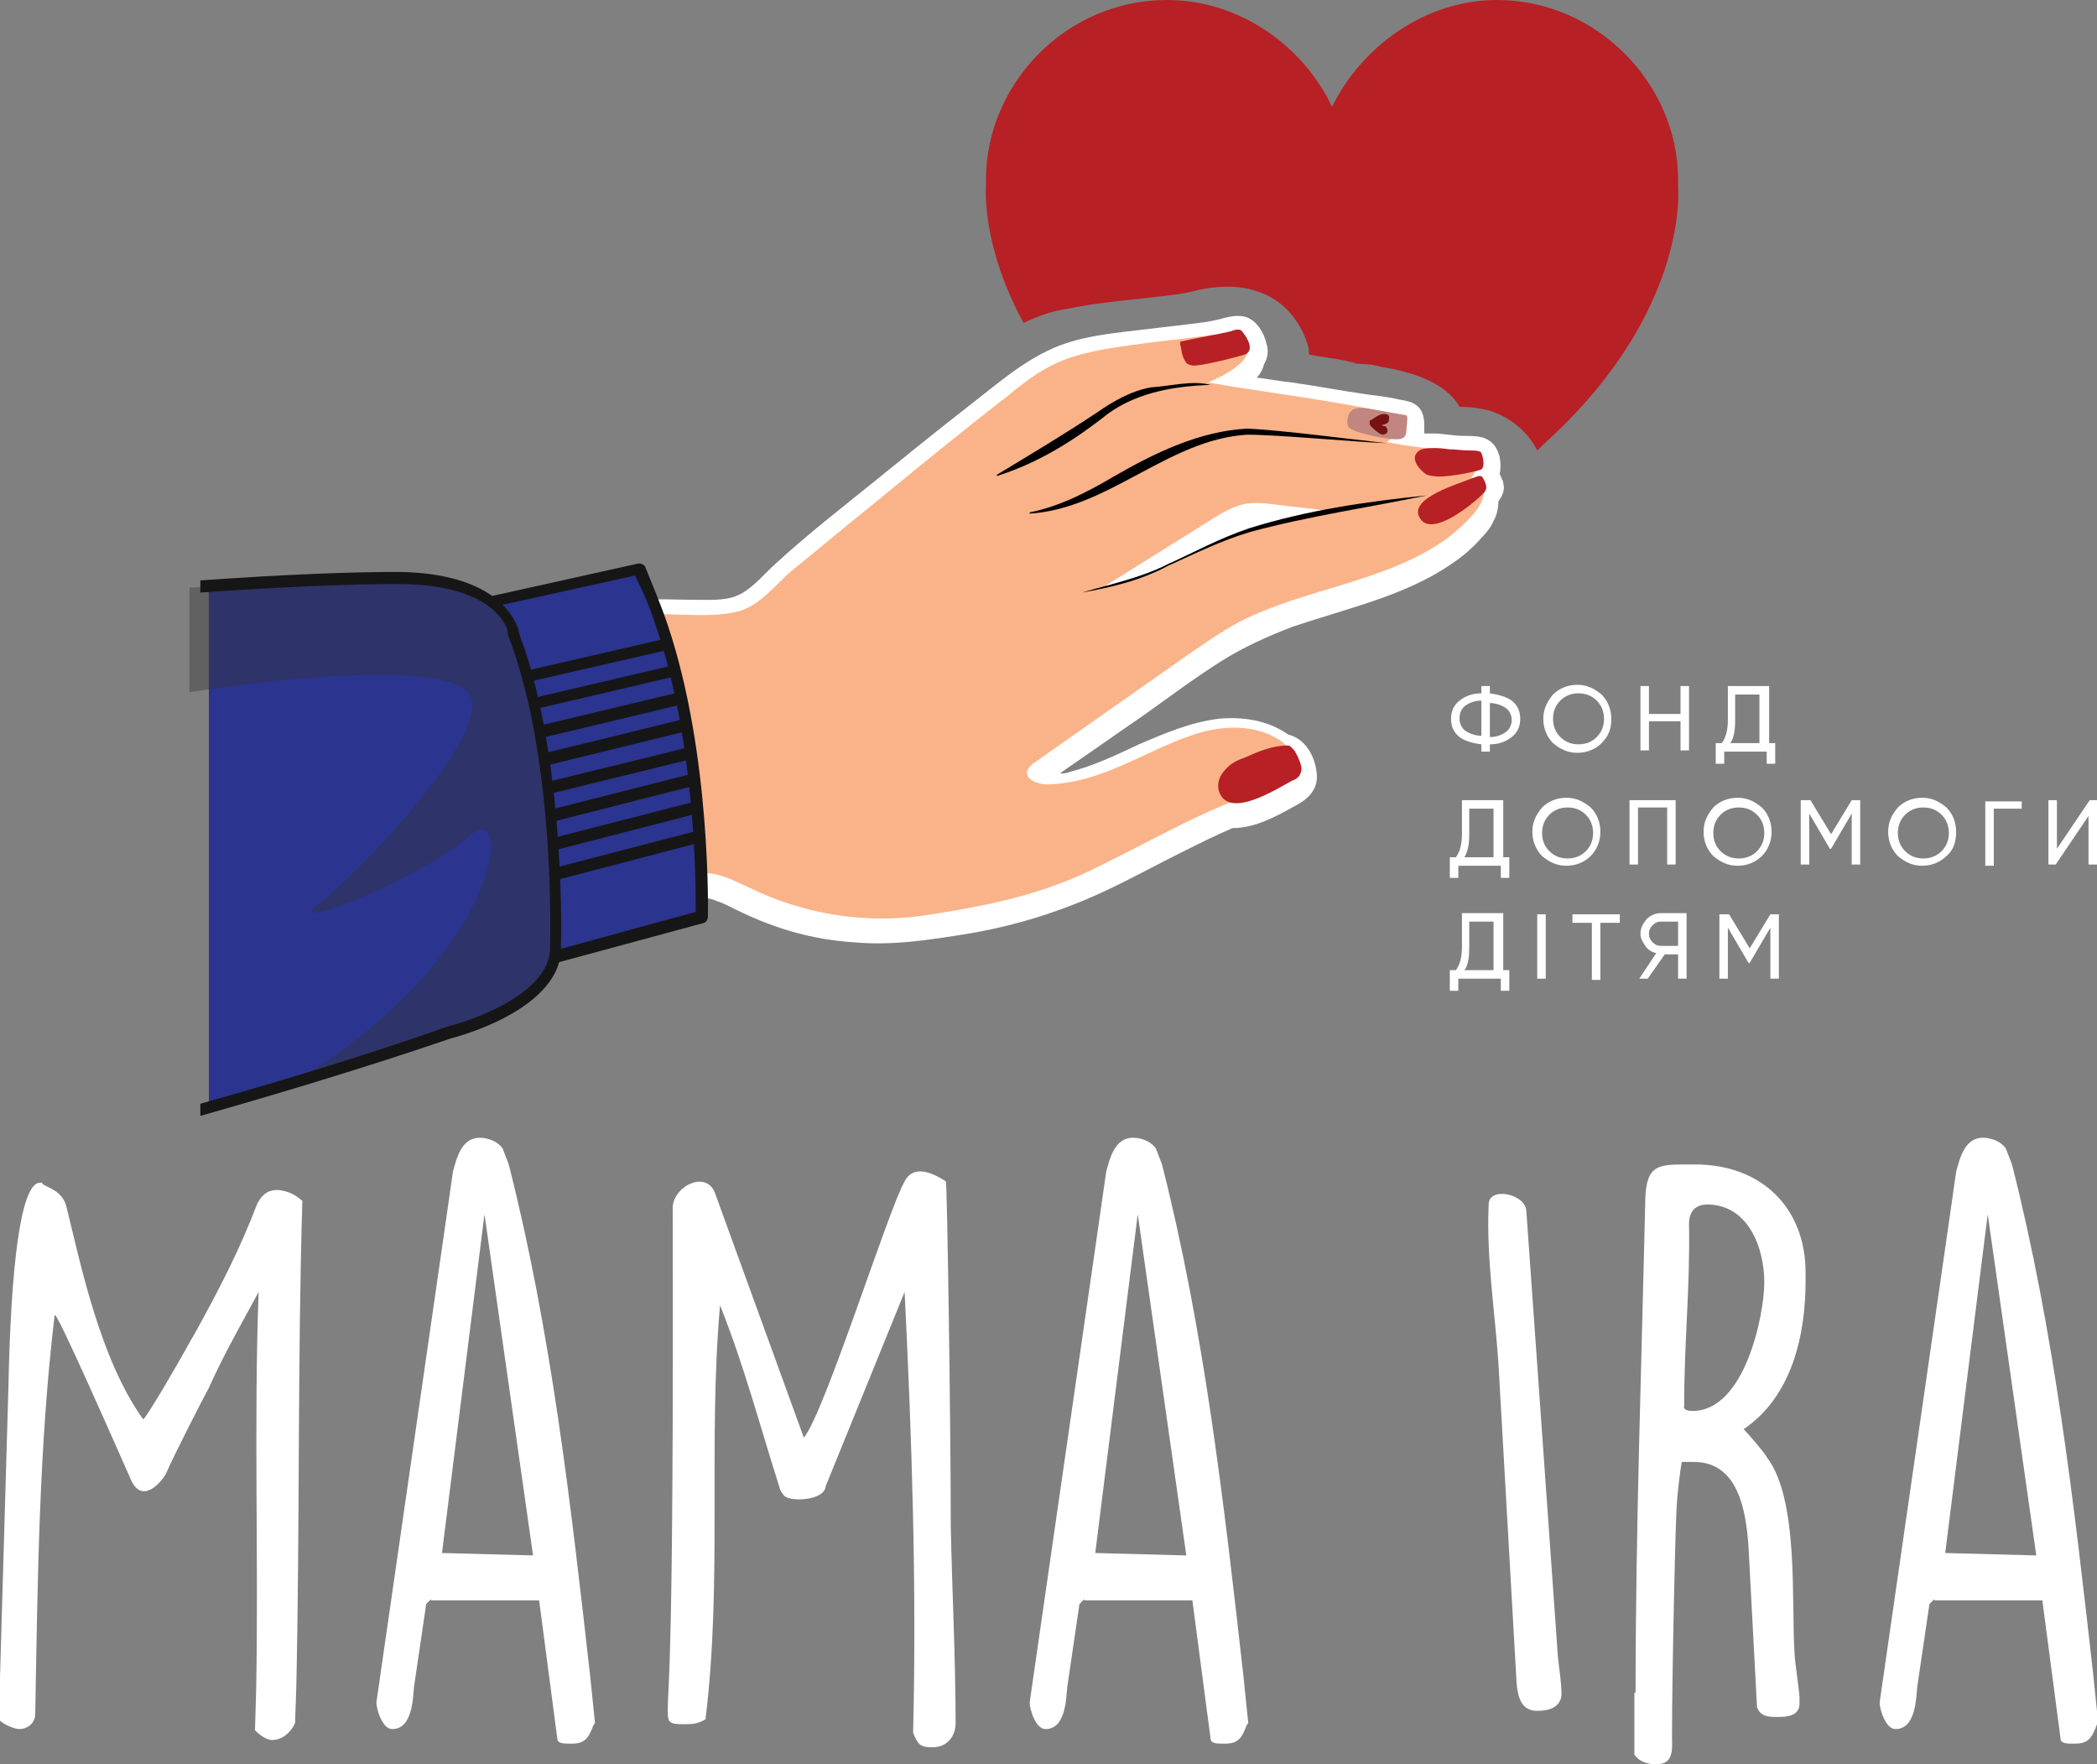 <svg width="479" height="403" viewBox="0 0 479 403" fill="none" xmlns="http://www.w3.org/2000/svg">
<rect x="0" y="0" width="479" height="403" fill="#808080" stroke="none"/>
<g clip-path="url(#clip0_67_359)">
<path d="M345.313 160.035C346.7 161.145 347.254 162.531 347.254 164.195C347.254 165.86 346.7 167.246 345.313 168.356C343.926 169.465 342.262 170.02 340.32 170.02V171.684H338.379V170.02C336.16 169.743 334.496 169.188 333.386 168.356C331.999 167.246 331.445 165.86 331.445 164.195C331.445 162.531 331.999 161.145 333.386 160.035C334.773 158.926 336.437 158.371 338.379 158.371V156.707H340.32V158.371C342.262 158.648 344.203 159.203 345.313 160.035ZM333.386 164.195C333.386 165.305 333.941 166.414 334.773 166.969C335.605 167.524 336.992 168.078 338.379 168.078V160.035C336.715 160.035 335.605 160.59 334.773 161.144C333.664 161.977 333.386 163.086 333.386 164.195ZM340.32 168.356C341.984 168.356 343.094 167.801 343.926 167.246C344.758 166.692 345.313 165.582 345.313 164.473C345.313 163.363 344.758 162.254 343.926 161.699C343.094 161.144 341.707 160.59 340.32 160.59V168.356Z" fill="white"/>
<path d="M365.837 169.743C364.45 171.129 362.509 171.961 360.29 171.961C358.071 171.961 356.407 171.129 354.743 169.743C353.356 168.356 352.524 166.414 352.524 164.195C352.524 161.977 353.356 160.312 354.743 158.648C356.13 157.262 358.071 156.429 360.29 156.429C362.509 156.429 364.173 157.262 365.837 158.648C367.224 160.035 368.056 161.977 368.056 164.195C368.056 166.414 367.501 168.078 365.837 169.743ZM356.407 168.356C357.516 169.465 358.903 170.02 360.567 170.02C362.232 170.02 363.618 169.465 364.728 168.356C365.837 167.246 366.392 165.86 366.392 164.195C366.392 162.531 365.837 161.145 364.728 160.035C363.618 158.926 362.232 158.371 360.567 158.371C358.903 158.371 357.516 158.926 356.407 160.035C355.298 161.145 354.743 162.531 354.743 164.195C354.743 165.86 355.298 167.246 356.407 168.356Z" fill="white"/>
<path d="M383.866 156.707H385.807V171.407H383.866V164.75H376.654V171.407H374.713V156.707H376.654V163.086H383.866V156.707Z" fill="white"/>
<path d="M403.836 169.743H405.5V174.458H403.558V171.684H393.851V174.458H391.909V169.743H393.296C394.128 168.633 394.683 166.969 394.683 164.473V156.707H404.113V169.743H403.836ZM395.237 169.743H401.894V158.648H396.347V164.473C396.347 166.692 396.069 168.633 395.237 169.743Z" fill="white"/>
<path d="M343.094 195.814H344.758V200.529H342.816V197.756H333.109V200.529H331.167V195.814H332.554C333.386 194.705 333.941 193.041 333.941 190.544V182.778H343.371V195.814H343.094ZM334.496 195.814H341.152V184.72H335.605V190.544C335.605 192.763 335.328 194.427 334.496 195.814Z" fill="white"/>
<path d="M363.341 195.537C361.954 196.924 360.013 197.756 357.794 197.756C355.575 197.756 353.911 196.924 352.247 195.537C350.86 194.15 350.028 192.208 350.028 189.99C350.028 187.771 350.86 186.107 352.247 184.442C353.633 183.056 355.575 182.224 357.794 182.224C360.013 182.224 361.677 183.056 363.341 184.442C364.728 185.829 365.56 187.771 365.56 189.99C365.56 192.208 364.728 194.15 363.341 195.537ZM353.911 194.427C355.02 195.537 356.407 196.091 358.071 196.091C359.735 196.091 361.122 195.537 362.232 194.427C363.341 193.318 363.896 191.931 363.896 190.267C363.896 188.603 363.341 187.216 362.232 186.107C361.122 184.997 359.735 184.442 358.071 184.442C356.407 184.442 355.02 184.997 353.911 186.107C352.801 187.216 352.247 188.603 352.247 190.267C352.247 191.931 352.801 193.318 353.911 194.427Z" fill="white"/>
<path d="M382.756 182.778V197.478H380.815V184.442H374.158V197.478H372.216V182.778H382.756Z" fill="white"/>
<path d="M402.449 195.537C401.062 196.924 399.12 197.756 396.902 197.756C394.683 197.756 393.019 196.924 391.354 195.537C389.968 194.15 389.135 192.208 389.135 189.99C389.135 187.771 389.968 186.107 391.354 184.442C392.741 183.056 394.683 182.224 396.902 182.224C399.12 182.224 400.785 183.056 402.449 184.442C403.836 185.829 404.668 187.771 404.668 189.99C404.668 192.208 403.836 194.15 402.449 195.537ZM393.019 194.427C394.128 195.537 395.515 196.091 397.179 196.091C398.843 196.091 400.23 195.537 401.339 194.427C402.449 193.318 403.003 191.931 403.003 190.267C403.003 188.603 402.449 187.216 401.339 186.107C400.23 184.997 398.843 184.442 397.179 184.442C395.515 184.442 394.128 184.997 393.019 186.107C391.909 187.216 391.354 188.603 391.354 190.267C391.354 191.931 391.909 193.318 393.019 194.427Z" fill="white"/>
<path d="M424.915 182.778V197.478H422.973V185.829L418.258 193.873H417.981L413.266 185.829V197.478H411.324V182.778H413.543L418.258 190.544L422.973 182.778H424.915Z" fill="white"/>
<path d="M444.607 195.537C443.221 196.924 441.279 197.756 439.06 197.756C436.841 197.756 435.177 196.924 433.513 195.537C432.126 194.15 431.294 192.208 431.294 189.99C431.294 187.771 432.126 186.107 433.513 184.442C434.9 183.056 436.841 182.224 439.06 182.224C441.279 182.224 442.943 183.056 444.607 184.442C445.994 185.829 446.826 187.771 446.826 189.99C446.826 192.208 446.272 194.15 444.607 195.537ZM435.177 194.427C436.287 195.537 437.673 196.091 439.338 196.091C441.002 196.091 442.388 195.537 443.498 194.427C444.607 193.318 445.162 191.931 445.162 190.267C445.162 188.603 444.607 187.216 443.498 186.107C442.388 184.997 441.002 184.442 439.338 184.442C437.673 184.442 436.287 184.997 435.177 186.107C434.068 187.216 433.513 188.603 433.513 190.267C433.513 191.931 434.068 193.318 435.177 194.427Z" fill="white"/>
<path d="M461.804 182.778V184.72H455.424V197.756H453.483V183.056H461.804V182.778Z" fill="white"/>
<path d="M477.058 197.478V186.384L469.57 197.478H467.906V182.778H469.847V193.873L477.336 182.778H479V197.478H477.058Z" fill="white"/>
<path d="M343.094 221.608H344.758V226.323H342.816V223.55H333.109V226.323H331.167V221.608H332.554C333.386 220.499 333.941 218.835 333.941 216.339V208.573H343.371V221.608H343.094ZM334.496 221.608H341.152V210.514H335.605V216.339C335.605 218.835 335.328 220.499 334.496 221.608Z" fill="white"/>
<path d="M351.137 208.85H353.079V223.55H351.137V208.85Z" fill="white"/>
<path d="M369.998 208.85V210.791H365.56V223.827H363.618V210.791H359.181V208.85H369.998Z" fill="white"/>
<path d="M385.252 208.85V223.55H383.311V218.003H380.26L376.377 223.55H374.435L378.318 217.725C377.209 217.448 376.377 216.893 375.822 216.061C375.267 215.229 374.713 214.397 374.713 213.288C374.713 211.901 375.268 211.069 376.1 209.959C376.932 209.127 378.041 208.573 379.428 208.573H385.252V208.85ZM379.428 216.061H383.311V210.514H379.428C378.596 210.514 378.041 210.791 377.486 211.346C376.932 211.901 376.654 212.456 376.654 213.288C376.654 214.12 376.932 214.674 377.486 215.229C378.041 215.784 378.596 216.061 379.428 216.061Z" fill="white"/>
<path d="M406.332 208.85V223.55H404.39V211.901L399.675 219.944H399.398L394.683 211.901V223.55H392.741V208.85H394.96L399.675 216.616L404.39 208.85H406.332Z" fill="white"/>
<path d="M250.456 92.915C250.456 92.915 250.733 92.637 250.456 92.915C249.901 92.915 249.901 92.915 250.456 92.915Z" fill="#B72025"/>
<path d="M271.812 76.551L272.09 76.273C272.09 76.551 271.812 76.551 271.812 76.551Z" fill="#B72025"/>
<path d="M383.311 42.713C383.311 42.158 383.311 41.604 383.311 41.049C383.311 19.138 364.728 0 341.984 0C325.343 0 310.92 10.817 304.263 24.407C297.884 10.817 283.461 0 266.543 0C243.522 0 225.216 19.138 225.216 41.049C225.216 41.604 225.216 42.158 225.216 42.713C225.216 42.713 224.107 56.026 233.814 73.777C237.142 72.113 240.471 71.003 244.354 70.449C249.624 69.339 255.171 68.785 260.441 68.23C262.937 67.953 265.156 67.675 267.652 67.398C269.871 67.12 271.258 66.843 272.367 66.566C279.856 64.624 288.177 64.902 294.001 70.726C296.22 72.945 297.884 75.996 298.716 78.769C298.994 79.602 298.994 80.434 298.994 80.988C301.767 81.543 304.541 81.82 307.314 82.375C308.146 82.653 308.979 82.652 309.811 82.93C307.314 82.93 308.146 82.93 312.03 83.207C313.139 83.207 314.248 83.484 315.358 83.762C322.014 84.871 330.058 87.09 333.386 92.915C335.605 92.915 337.824 93.192 340.043 93.747C344.758 95.133 348.918 98.462 351.137 102.9C353.079 100.958 355.02 99.294 356.962 97.352C385.807 68.785 383.311 42.713 383.311 42.713Z" fill="#B72025"/>
<path d="M273.477 74.055L273.754 73.777C273.754 73.777 273.477 73.777 273.477 74.055Z" fill="#B72025"/>
<path d="M343.371 110.388C343.371 110.111 343.371 109.833 343.094 109.556C343.094 109.279 342.816 109.001 342.816 108.724C342.816 108.724 342.816 108.447 342.539 108.447C342.816 107.06 342.816 105.673 342.539 104.286C341.984 102.345 341.152 100.958 339.211 100.126C337.824 99.571 335.882 99.571 334.496 99.571C331.999 99.571 329.781 99.016 327.284 99.016C326.73 99.016 326.175 99.016 325.343 99.016C325.343 98.184 325.343 97.63 325.343 97.075C325.343 95.688 325.065 94.024 323.956 92.915C322.847 91.805 321.182 91.528 319.518 91.251C317.299 90.696 314.803 90.418 312.584 90.141C306.76 89.309 300.935 88.2 295.111 87.368C292.337 87.09 289.563 86.535 287.067 86.258C287.899 85.426 288.454 84.317 288.731 83.207C289.563 81.82 289.841 80.156 289.286 78.492C288.731 75.996 287.067 73.222 284.571 72.39C282.629 71.835 280.411 72.39 278.469 72.945C276.25 73.5 273.754 73.777 271.535 74.054C266.82 74.609 262.105 75.164 257.39 75.719C252.952 76.273 248.514 76.828 244.076 78.215C235.201 80.988 228.267 87.368 221.056 92.915C213.567 98.739 206.078 104.841 198.867 110.665C191.655 116.49 184.167 122.314 177.233 128.694C174.737 130.913 172.518 133.686 169.744 135.35C166.693 137.292 162.81 137.014 159.204 137.014C155.044 137.014 150.606 136.737 146.446 137.014C141.731 137.292 137.016 137.292 132.023 137.846C122.316 138.401 112.885 139.233 103.178 140.343C98.463 140.897 93.748 141.452 88.755 142.007C84.595 142.562 80.157 142.839 76.274 144.226C72.391 145.612 68.508 147.554 65.734 150.882C62.961 154.211 61.019 158.094 59.632 161.977C56.859 169.743 60.464 177.509 61.574 185.829C62.683 193.873 62.406 201.639 68.231 207.186C71.281 209.959 74.61 212.456 78.215 214.674C82.376 217.171 86.259 217.725 90.974 217.171C94.857 216.616 98.74 215.229 102.623 214.397C107.338 213.288 111.776 212.456 116.491 211.623C125.644 209.682 135.074 208.295 144.504 206.908C148.942 206.354 153.38 205.522 158.095 205.244C160.036 204.967 161.978 204.967 163.642 205.799C165.584 206.354 167.248 207.463 169.189 208.295C177.233 212.178 185.831 214.674 194.984 215.229C203.859 216.061 212.457 214.674 221.056 213.288C229.376 211.901 237.42 209.682 245.186 206.631C253.784 203.303 261.55 198.865 269.871 194.705C273.754 192.763 277.637 190.822 281.52 189.158C286.512 189.158 291.228 186.661 295.665 184.165C298.994 182.501 301.49 180.005 300.658 175.844C300.103 172.239 297.884 168.633 294.279 167.801C289.563 164.473 283.739 163.641 278.192 164.195C271.812 165.027 265.988 167.524 260.163 170.02C254.893 172.516 249.624 175.012 244.076 176.399C243.522 176.676 242.69 176.676 242.135 176.676C242.412 176.399 242.967 176.122 243.244 175.844C249.346 171.684 255.171 167.524 261.273 163.363C267.097 159.203 272.644 155.043 278.746 151.16C284.016 147.831 289.563 145.335 295.388 143.116C301.213 141.175 307.037 139.511 312.862 137.569C319.518 135.35 326.175 132.577 331.722 128.694C334.218 127.03 336.437 125.088 338.379 122.869C339.488 121.76 340.598 120.373 341.152 118.986C341.984 117.599 342.262 115.935 342.262 114.548C343.649 112.607 343.649 111.498 343.371 110.388ZM293.446 175.012L293.169 175.29V175.012H293.446ZM294.001 175.29C294.001 175.012 293.724 175.012 294.001 175.29C294.279 175.012 294.279 175.012 294.001 175.29ZM293.724 175.012C294.001 175.012 293.724 175.012 293.724 175.012C293.446 175.012 293.446 175.012 293.169 175.012C293.446 174.735 293.446 174.735 293.724 175.012ZM292.06 174.18C292.06 174.18 292.06 173.903 291.782 173.903C292.06 173.903 292.06 174.18 292.06 174.18ZM335.05 113.994C335.05 114.271 335.05 113.994 335.05 113.994C334.496 115.103 333.664 115.935 332.832 116.767C331.999 117.877 330.89 118.709 329.781 119.541C329.503 119.818 328.394 120.65 328.948 120.373C328.394 120.928 327.839 121.205 327.284 121.76C322.014 125.088 316.19 127.584 310.365 129.526C304.263 131.467 298.162 133.131 292.337 135.073C285.958 137.292 279.856 140.343 274.031 144.226C261.55 152.546 249.346 161.422 237.142 170.02C234.092 172.239 229.654 174.735 230.763 179.45C231.595 182.778 234.924 184.442 238.252 184.72C241.303 184.997 244.631 184.442 247.682 183.61C251.01 182.778 254.061 181.669 257.112 180.282C263.214 177.509 269.316 174.18 275.973 172.516C279.024 171.684 282.075 171.407 285.126 171.961C286.512 172.239 287.899 172.516 289.286 173.348C289.841 173.626 290.396 174.18 290.95 174.458C291.505 175.012 292.06 175.29 292.892 175.567C292.892 175.567 292.892 175.567 293.169 175.567C293.169 175.844 293.446 175.844 293.446 176.122C292.614 176.676 291.505 177.231 290.673 177.786C289.563 178.341 287.622 179.173 287.067 179.45C286.235 179.727 285.68 180.005 284.848 180.282C284.571 180.282 284.294 180.559 283.739 180.559C283.739 180.559 283.184 180.559 282.907 180.559C282.907 180.559 282.629 180.559 282.352 180.559C281.52 180.559 280.965 180.559 280.133 180.837C279.024 181.114 277.914 181.669 276.805 182.224C274.586 183.056 272.367 184.165 270.426 185.275C266.265 187.216 262.382 189.435 258.222 191.376C250.456 195.259 242.967 198.865 234.646 201.361C226.603 203.58 218.559 205.244 210.239 206.354C201.918 207.463 193.32 206.908 185.276 204.412C181.116 203.303 177.51 201.916 173.627 199.974C169.467 198.033 165.584 196.091 160.869 196.369C156.153 196.369 151.438 197.478 146.723 198.033C142.285 198.588 137.57 199.42 133.133 200.252C123.702 201.916 114.55 203.58 105.119 205.522C100.959 206.354 96.799 207.74 92.638 208.573C90.974 208.85 89.31 209.405 87.646 209.127C85.981 208.85 84.595 208.018 82.93 207.186C76.829 203.58 71.004 198.588 68.231 191.931C65.457 184.997 65.734 177.231 67.398 170.02C69.062 163.363 71.559 155.597 78.77 153.101C82.376 151.714 86.259 151.437 90.142 150.882C94.857 150.328 99.572 149.773 104.01 149.218C113.44 148.109 122.87 147.554 132.301 146.722C137.016 146.445 141.731 146.167 146.723 145.89C151.161 145.612 155.599 145.89 160.036 145.89C164.474 145.89 169.189 145.89 173.35 143.948C176.955 142.284 179.452 139.511 182.225 137.014C188.605 130.913 195.816 125.643 202.473 120.096C209.961 113.994 217.173 108.169 224.661 102.067C228.267 99.016 231.873 96.243 235.756 93.469C238.807 90.973 242.135 88.477 246.018 87.368C249.901 85.981 254.061 85.149 258.222 84.594C262.937 84.039 267.375 83.484 272.09 82.93C274.586 82.652 276.805 82.375 279.301 82.098C280.133 81.82 281.243 81.82 282.075 81.543L281.797 81.82C281.52 82.098 281.243 82.098 281.243 82.375C281.243 82.375 280.965 82.375 280.965 82.652C280.688 82.93 280.411 82.93 280.133 83.207C279.578 83.484 279.024 83.762 278.469 84.039C277.914 84.317 277.36 84.594 276.805 84.871C276.528 84.871 276.528 85.149 276.25 85.149C275.973 85.426 275.973 85.426 275.973 85.149C274.309 85.981 273.199 87.09 273.199 89.032C273.199 90.696 274.586 92.637 276.25 92.915C284.294 94.301 292.06 95.411 300.103 96.52C303.986 97.075 308.147 98.184 312.307 98.462C313.416 98.462 314.526 98.739 315.913 99.016C313.139 100.958 313.416 105.673 317.022 106.505C319.518 107.06 321.737 107.337 324.233 107.615C324.788 107.615 325.62 107.892 326.175 107.892C326.175 107.892 327.007 107.892 327.284 107.892C328.116 107.892 328.948 107.892 329.781 107.892C331.167 107.892 332.554 108.169 334.218 108.447H334.496C331.445 109.833 332.832 112.884 335.05 113.994ZM238.252 176.122C237.975 176.122 237.975 176.122 238.252 176.122C237.975 175.844 237.975 176.122 238.252 176.122Z" fill="white"/>
<path d="M304.541 113.162C299.548 112.607 294.833 111.775 289.841 111.497C287.345 111.22 284.848 111.22 282.352 112.052C279.856 112.884 277.637 113.994 275.418 115.38C266.82 120.373 258.499 125.643 250.178 130.912C249.069 131.467 248.237 132.299 247.96 133.686V133.963V134.241C247.96 134.518 247.96 134.518 247.96 134.795V135.073V135.35V135.627C247.96 135.905 248.237 136.182 248.237 136.46L248.514 136.737C248.514 136.737 248.514 136.737 248.514 137.014C248.792 137.292 249.069 137.569 249.624 137.846C250.733 138.401 251.843 138.678 252.952 138.124C254.061 137.846 255.448 137.569 256.558 137.292C256.835 137.292 257.112 137.292 257.39 137.292C258.222 137.014 258.777 137.014 259.609 136.737C259.609 136.737 259.609 136.737 259.886 136.737C260.718 136.46 261.273 136.182 262.105 136.182C262.66 136.182 262.937 135.905 263.214 135.627C265.988 134.518 268.761 133.409 271.535 132.022C276.805 129.526 282.075 127.307 287.899 125.643C293.724 123.978 299.548 122.592 305.373 121.482C307.314 121.205 308.701 118.709 308.424 117.045C308.147 114.548 306.482 113.439 304.541 113.162Z" fill="white"/>
<path d="M251.288 197.756C263.769 191.654 275.973 184.442 289.286 180.282C292.06 179.45 295.665 177.786 295.943 174.458C295.943 172.516 294.556 170.852 292.892 169.465C287.067 165.305 279.301 165.582 272.644 167.801C260.995 171.684 251.842 178.895 239.084 179.173C237.142 179.173 234.091 178.063 234.646 176.122C234.924 175.29 235.478 174.735 236.31 174.18C247.405 166.414 258.777 158.371 269.871 150.605C274.309 147.554 278.469 144.503 283.184 142.007C298.439 134.241 316.19 133.131 330.335 123.146C332.832 121.205 337.547 117.322 338.656 113.994C339.211 112.33 338.656 109.833 336.992 109.279C336.715 109.279 336.16 109.001 335.882 109.279C336.992 108.169 337.547 106.782 336.715 105.396C335.605 103.731 333.386 103.454 331.722 103.177C326.73 102.345 321.737 102.067 316.745 100.958C317.577 100.403 318.686 99.571 319.241 98.739C319.518 97.907 319.518 96.798 318.964 96.52C318.686 96.243 319.796 94.856 319.518 94.856C305.65 91.528 290.118 89.864 275.973 87.367C278.469 86.258 288.454 81.82 283.739 77.66C281.797 75.996 279.024 76.273 276.528 76.55C270.703 77.383 264.601 77.937 258.777 78.769C252.952 79.601 246.85 80.433 241.303 82.93C237.142 84.871 233.537 87.645 230.208 90.418C219.114 99.016 208.297 107.892 197.48 116.767C191.933 121.205 186.386 125.92 180.838 130.358C176.955 133.686 173.35 138.679 168.08 139.788C161.978 141.175 154.767 140.065 148.387 140.343C141.453 140.62 134.797 140.897 127.863 141.452C113.995 142.284 100.127 143.671 86.259 145.612C80.989 146.444 75.442 147.277 71.281 150.605C67.121 153.933 64.902 159.203 63.238 164.195C60.187 174.735 59.91 187.216 65.734 196.369C69.617 202.471 75.996 207.186 81.821 210.514C87.923 214.12 94.857 210.514 101.236 209.127C119.265 205.244 137.57 201.916 155.876 199.697C158.372 199.42 160.869 199.142 163.365 199.697C166.138 200.252 168.635 201.639 171.131 202.748C183.612 208.85 197.48 211.069 211.071 209.127C225.493 206.908 238.252 204.412 251.288 197.756ZM284.294 115.103C286.235 114.826 288.177 114.826 290.118 115.103C294.833 115.658 299.548 116.213 304.263 116.767C293.724 118.986 283.462 121.205 273.754 125.92C270.148 127.584 266.543 129.526 262.937 131.19C259.331 132.577 255.726 133.409 251.843 134.241C260.163 128.971 268.761 123.701 277.082 118.431C279.301 117.045 281.797 115.658 284.294 115.103Z" fill="#FAB388"/>
<path d="M276.527 87.922C267.652 88.2 258.499 89.864 251.565 95.688C244.354 101.235 236.588 105.95 227.712 108.724V108.447C235.478 103.732 242.967 99.294 250.456 94.302C254.061 91.805 258.222 89.309 262.937 88.477C267.375 88.2 272.367 86.813 276.527 87.922Z" fill="#010101"/>
<path d="M316.745 101.235C309.256 100.958 292.06 99.294 284.848 99.294C266.82 100.403 253.229 116.213 235.201 117.322V117.045C242.135 115.658 248.514 112.33 254.616 108.724C263.769 103.454 274.031 98.462 284.848 97.907C292.06 98.184 309.256 100.403 316.745 101.235C316.745 100.958 316.745 101.235 316.745 101.235Z" fill="#010101"/>
<path d="M247.127 135.35C253.784 133.409 260.441 132.022 266.543 128.971C272.644 126.197 278.746 122.869 285.403 120.65C298.716 116.49 312.307 114.548 325.897 113.162C312.584 115.935 298.994 117.877 285.68 121.482C279.024 123.424 272.922 126.475 266.82 129.248C260.718 132.577 253.507 134.241 247.127 135.35Z" fill="#010101"/>
<path d="M278.469 180.837C277.914 179.173 278.469 177.231 279.856 175.845C280.965 174.458 282.629 173.626 284.294 173.071C287.345 171.684 290.673 170.297 294.001 170.297C294.279 170.297 294.556 170.297 294.833 170.575C295.111 170.852 295.388 171.129 295.665 171.407C295.943 171.961 296.497 172.794 296.775 173.626C297.052 174.458 297.607 175.567 297.052 176.677C296.775 177.509 295.943 178.063 295.111 178.341C291.505 180.282 280.688 187.216 278.469 180.837Z" fill="#B72025"/>
<path d="M307.869 95.411C308.424 92.36 311.752 93.192 313.416 93.469C316.467 94.024 318.131 94.302 321.182 94.856C321.46 94.856 321.46 95.411 321.46 95.688C321.46 96.243 321.182 98.739 321.182 99.017C320.905 100.126 320.073 100.681 316.745 100.126C314.248 99.849 309.256 98.739 308.147 97.63C307.869 97.63 307.592 96.243 307.869 95.411Z" fill="#C18680"/>
<path d="M327.284 108.724C329.503 109.279 336.437 107.892 338.101 107.337C339.211 107.06 338.933 104.841 338.379 103.454C338.101 102.899 336.715 102.899 335.882 102.899C333.664 102.899 332.832 102.622 330.89 102.622C329.503 102.345 325.343 102.067 324.233 102.899C321.737 104.564 324.233 107.337 325.898 108.447C326.175 108.447 326.73 108.724 327.284 108.724Z" fill="#B72025"/>
<path d="M284.294 80.988C282.629 81.543 274.031 83.762 272.367 83.484C272.09 83.484 271.258 83.207 270.98 82.93C270.703 82.375 270.426 82.098 270.148 81.266C269.871 80.434 269.871 79.602 269.594 78.769C269.594 78.492 269.594 78.492 269.594 78.215C269.594 77.937 269.871 77.937 270.148 77.937C273.754 77.105 277.36 76.551 280.965 75.719C281.797 75.441 283.184 74.886 283.739 75.719C285.958 78.492 285.958 80.434 284.294 80.988Z" fill="#B72025"/>
<path d="M338.656 112.884C339.488 112.052 339.766 111.498 339.211 110.111C338.933 109.556 338.656 108.724 338.101 108.724C337.547 108.724 336.992 109.001 336.16 109.279C333.664 110.388 321.737 113.717 324.233 118.154C326.73 123.147 336.437 115.103 338.656 112.884Z" fill="#B72025"/>
<path d="M315.635 97.075C315.913 97.075 316.745 96.798 317.022 96.52C317.299 96.243 317.299 95.688 317.299 95.134C317.299 94.856 316.745 94.579 316.467 94.579C316.19 94.579 315.913 94.579 315.635 94.579C314.803 94.856 313.971 95.411 313.139 95.966C312.862 95.966 312.862 96.243 312.862 96.243C312.862 96.52 312.862 96.798 312.862 96.798C312.862 97.075 313.139 97.352 313.139 97.352C313.971 98.184 313.971 98.184 315.08 99.017C315.08 99.017 315.635 99.294 315.913 99.294C316.19 99.294 316.467 99.017 316.745 99.017C317.022 98.462 317.022 97.907 316.467 97.352C316.19 97.352 315.913 97.352 315.635 97.075Z" fill="#771214"/>
<path d="M120.374 220.222L160.314 209.405C160.314 209.405 161.701 160.867 145.891 130.081L105.951 138.956L120.374 220.222Z" fill="#2B348E"/>
<path d="M152.548 142.839C162.533 172.516 161.701 209.127 161.701 209.405C161.701 209.96 161.423 210.514 160.869 210.792L120.929 221.609C120.651 221.609 120.097 221.609 119.819 221.331C119.542 221.054 119.265 220.776 119.265 220.499L104.842 139.233C104.842 138.401 105.119 137.847 105.951 137.569L145.891 128.694C146.446 128.694 147.001 128.971 147.278 129.249C148.942 133.409 150.884 137.847 152.548 142.839ZM158.927 208.295C158.927 202.193 158.927 170.02 150.052 143.671C148.665 139.233 147.001 135.35 145.059 131.467L107.338 139.788L121.483 218.558L158.927 208.295Z" fill="#161616"/>
<path d="M117.323 203.58L159.759 192.486C159.759 191.654 159.759 190.822 159.482 189.712L116.768 200.807L117.323 203.58Z" fill="#161616"/>
<path d="M116.214 196.924L159.204 185.829C159.204 184.997 158.927 184.165 158.927 183.056L115.659 194.15L116.214 196.924Z" fill="#161616"/>
<path d="M115.104 190.544L158.65 179.45C158.65 178.618 158.372 177.786 158.372 176.677L114.549 187.771L115.104 190.544Z" fill="#161616"/>
<path d="M113.995 184.165L158.095 173.348C158.095 172.516 157.818 171.684 157.818 170.575L113.717 181.392L113.995 184.165Z" fill="#161616"/>
<path d="M112.885 177.786L156.986 166.969C156.708 166.137 156.708 165.305 156.431 164.196L112.331 175.012L112.885 177.786Z" fill="#161616"/>
<path d="M111.776 171.407L155.876 160.867C155.599 159.758 155.321 158.926 155.321 158.094L111.221 168.633L111.776 171.407Z" fill="#161616"/>
<path d="M110.389 164.75L154.212 154.488C153.935 153.656 153.657 152.824 153.657 151.992L109.834 162.254L110.389 164.75Z" fill="#161616"/>
<path d="M109.28 158.371L152.825 148.386C152.548 147.554 152.27 146.722 151.993 145.89L108.725 155.875L109.28 158.371Z" fill="#161616"/>
<path d="M117.046 144.226C117.046 144.226 115.104 132.022 90.697 132.022C80.434 132.022 65.734 132.577 47.706 133.964V252.95C83.763 242.688 102.9 235.754 102.9 235.754C102.9 235.754 127.308 229.375 127.031 216.061C126.753 216.061 128.417 173.348 117.046 144.226Z" fill="#2B348E"/>
<path opacity="0.4" d="M117.046 144.226C117.046 144.226 115.104 132.022 90.697 132.022C79.602 132.022 63.238 132.854 43.268 134.241V158.094C84.04 151.992 105.397 153.379 107.616 159.203C111.221 168.633 82.653 198.865 72.946 206.354C63.238 213.843 96.521 200.529 107.338 190.822C117.046 182.224 115.659 218.003 66.844 247.403C90.419 240.469 102.623 235.754 102.623 235.754C102.623 235.754 127.031 229.375 126.753 216.061C126.753 216.061 128.417 173.348 117.046 144.226Z" fill="#333333"/>
<path d="M119.819 148.109C119.265 146.722 118.71 145.335 118.433 143.948C118.433 143.671 118.433 143.671 118.155 143.116C117.046 140.343 112.331 130.913 90.974 130.635C80.434 130.635 65.457 131.19 45.764 132.577V135.35C65.457 133.964 80.434 133.409 90.974 133.409C110.666 133.409 115.104 141.452 115.936 143.948C115.936 144.226 115.936 144.503 115.936 144.503V144.78C127.031 173.071 125.644 215.507 125.644 216.061C126.199 228.265 102.9 234.367 102.623 234.367C102.346 234.367 82.376 241.855 45.764 252.118V254.891C82.93 244.352 102.9 237.14 103.178 237.14C104.287 236.863 128.695 230.484 128.14 216.061C128.14 215.784 129.25 176.677 119.819 148.109Z" fill="#161616"/>
<path d="M1.942 316.187C2.496 289.284 4.715 270.146 9.153 270.146C9.43 270.146 9.708 270.146 9.708 270.423C10.54 271.255 14.423 271.81 15.255 275.97C18.306 288.174 22.744 310.363 32.728 324.231C33.838 323.121 40.217 312.304 43.545 306.202L44.377 304.816C50.479 293.721 54.64 285.678 58.8 274.861C59.91 272.92 61.019 271.81 63.515 271.81C65.734 272.087 67.121 272.642 69.062 274.306C67.953 311.195 68.508 348.361 67.676 385.527L67.398 393.57C66.566 395.511 64.625 397.453 62.129 397.453C60.742 397.453 59.078 396.066 58.245 395.234L58.523 385.527C59.078 355.295 57.968 325.063 59.078 295.108C55.194 302.319 51.034 309.531 47.706 317.019C46.319 319.516 39.385 333.106 37.998 336.434C36.889 338.653 32.451 343.646 29.955 338.099C13.313 300.378 12.758 300.378 12.481 300.378C8.876 330.61 8.598 361.397 8.043 391.906C7.766 393.847 6.102 394.957 4.438 394.957C3.328 394.957 0.555 393.847 -0.277 392.738L1.942 316.187Z" fill="white"/>
<path d="M98.463 365.28L97.353 366.389L94.58 385.249C94.302 387.745 94.302 394.957 89.587 394.957C87.368 394.957 85.981 390.519 85.981 388.855C103.455 267.927 103.455 267.65 103.455 267.65C104.287 264.599 105.397 259.884 109.557 259.884C111.499 259.884 113.717 260.716 114.827 262.38L116.214 265.986C125.921 304.261 130.359 343.368 134.797 382.753L135.906 393.57C135.906 393.847 135.629 393.847 135.629 393.847C134.519 396.898 133.687 398.285 130.636 398.285H130.082C128.972 398.285 127.308 398.285 127.308 397.176L123.148 365.557H98.463V365.28ZM100.959 354.74L121.761 355.295L110.666 277.357L100.959 354.74Z" fill="white"/>
<path d="M206.633 295.108L188.605 339.485C188.327 342.814 180.561 343.091 179.174 341.704C178.897 341.427 178.065 340.317 178.065 339.763C173.627 325.895 170.021 312.027 164.474 298.159C161.701 329.5 165.029 361.396 161.146 392.738C159.204 393.847 158.095 393.847 155.876 393.847C152.27 393.847 152.548 393.015 152.548 389.964C152.548 384.694 153.935 381.089 153.657 275.97C153.657 270.978 161.423 267.095 163.365 272.642L183.612 328.391C188.327 322.844 203.027 275.97 206.633 269.869C208.297 266.54 211.903 267.095 216.063 269.869C216.34 269.869 217.173 324.785 217.173 348.361C217.45 363.061 218.282 378.593 218.282 393.57C218.282 396.621 216.34 399.117 213.012 399.117C210.239 399.117 209.684 398.562 208.574 395.789C209.406 362.229 208.297 328.668 206.633 295.108Z" fill="white"/>
<path d="M247.682 365.28L246.573 366.389L243.799 385.249C243.522 387.745 243.522 394.957 238.807 394.957C236.588 394.957 235.201 390.519 235.201 388.855C252.675 267.927 252.675 267.65 252.675 267.65C253.507 264.599 254.616 259.884 258.777 259.884C260.718 259.884 262.937 260.716 264.046 262.38L265.433 265.986C275.141 304.261 279.578 343.368 284.016 382.753L285.126 393.57C285.126 393.847 284.848 393.847 284.848 393.847C283.739 396.898 282.907 398.285 279.856 398.285H279.301C278.192 398.285 276.528 398.285 276.528 397.176L272.367 365.557H247.682V365.28ZM250.178 354.74L270.98 355.295L259.886 277.357L250.178 354.74Z" fill="white"/>
<path d="M348.641 276.525L355.852 378.315C356.13 381.366 356.684 384.14 356.684 387.191C356.407 389.964 353.911 390.796 351.137 390.796C347.532 390.796 346.7 387.745 346.422 384.417L342.262 311.195C341.43 299.269 339.488 287.065 340.043 275.138C340.043 270.978 348.364 272.642 348.641 276.525Z" fill="white"/>
<path d="M373.603 386.636C373.603 349.193 374.99 311.195 375.822 273.752C376.1 265.986 378.873 265.986 385.53 265.986H387.194C402.449 265.986 412.434 275.97 412.434 290.67V292.612C412.434 304.816 409.383 318.961 398.288 326.449C399.121 327.282 403.004 331.719 403.558 332.829C411.047 342.536 409.105 366.389 409.938 378.038C409.938 379.147 411.047 386.636 411.047 387.745V389.132C411.047 391.906 408.273 392.183 406.332 392.183H406.054C404.113 392.183 402.171 392.183 401.339 389.964C401.062 384.417 399.675 358.9 399.398 353.353C398.843 345.31 397.179 333.938 386.917 333.938H384.143C383.866 335.325 383.034 341.981 383.034 343.646C382.756 345.032 381.924 382.198 381.924 396.343C381.924 399.394 382.479 403 378.318 403C376.377 403 374.435 402.445 373.326 400.781V386.636H373.603ZM386.639 322.289C398.566 322.289 403.004 300.378 403.004 292.889C403.004 285.123 399.398 275.138 389.968 275.138C387.471 275.138 385.807 276.525 385.807 279.576C386.085 293.999 384.698 306.202 384.698 321.18C384.42 322.012 385.53 322.289 386.639 322.289Z" fill="white"/>
<path d="M441.834 365.28L440.724 366.389L437.951 385.249C437.673 387.745 437.673 394.957 432.958 394.957C430.739 394.957 429.353 390.519 429.353 388.855C446.826 267.927 446.826 267.65 446.826 267.65C447.658 264.599 448.768 259.884 452.928 259.884C454.87 259.884 457.089 260.716 458.198 262.38L459.585 265.986C469.292 304.261 473.73 343.368 478.168 382.753L479.277 393.57C479.277 393.847 479 393.847 479 393.847C477.891 396.898 477.058 398.285 474.008 398.285H473.453C472.343 398.285 470.679 398.285 470.679 397.176L466.519 365.557H441.834V365.28ZM444.33 354.74L465.132 355.295L454.038 277.357L444.33 354.74Z" fill="white"/>
</g>
<defs>
<clipPath id="clip0_67_359">
<rect width="479" height="403" fill="white"/>
</clipPath>
</defs>
</svg>
